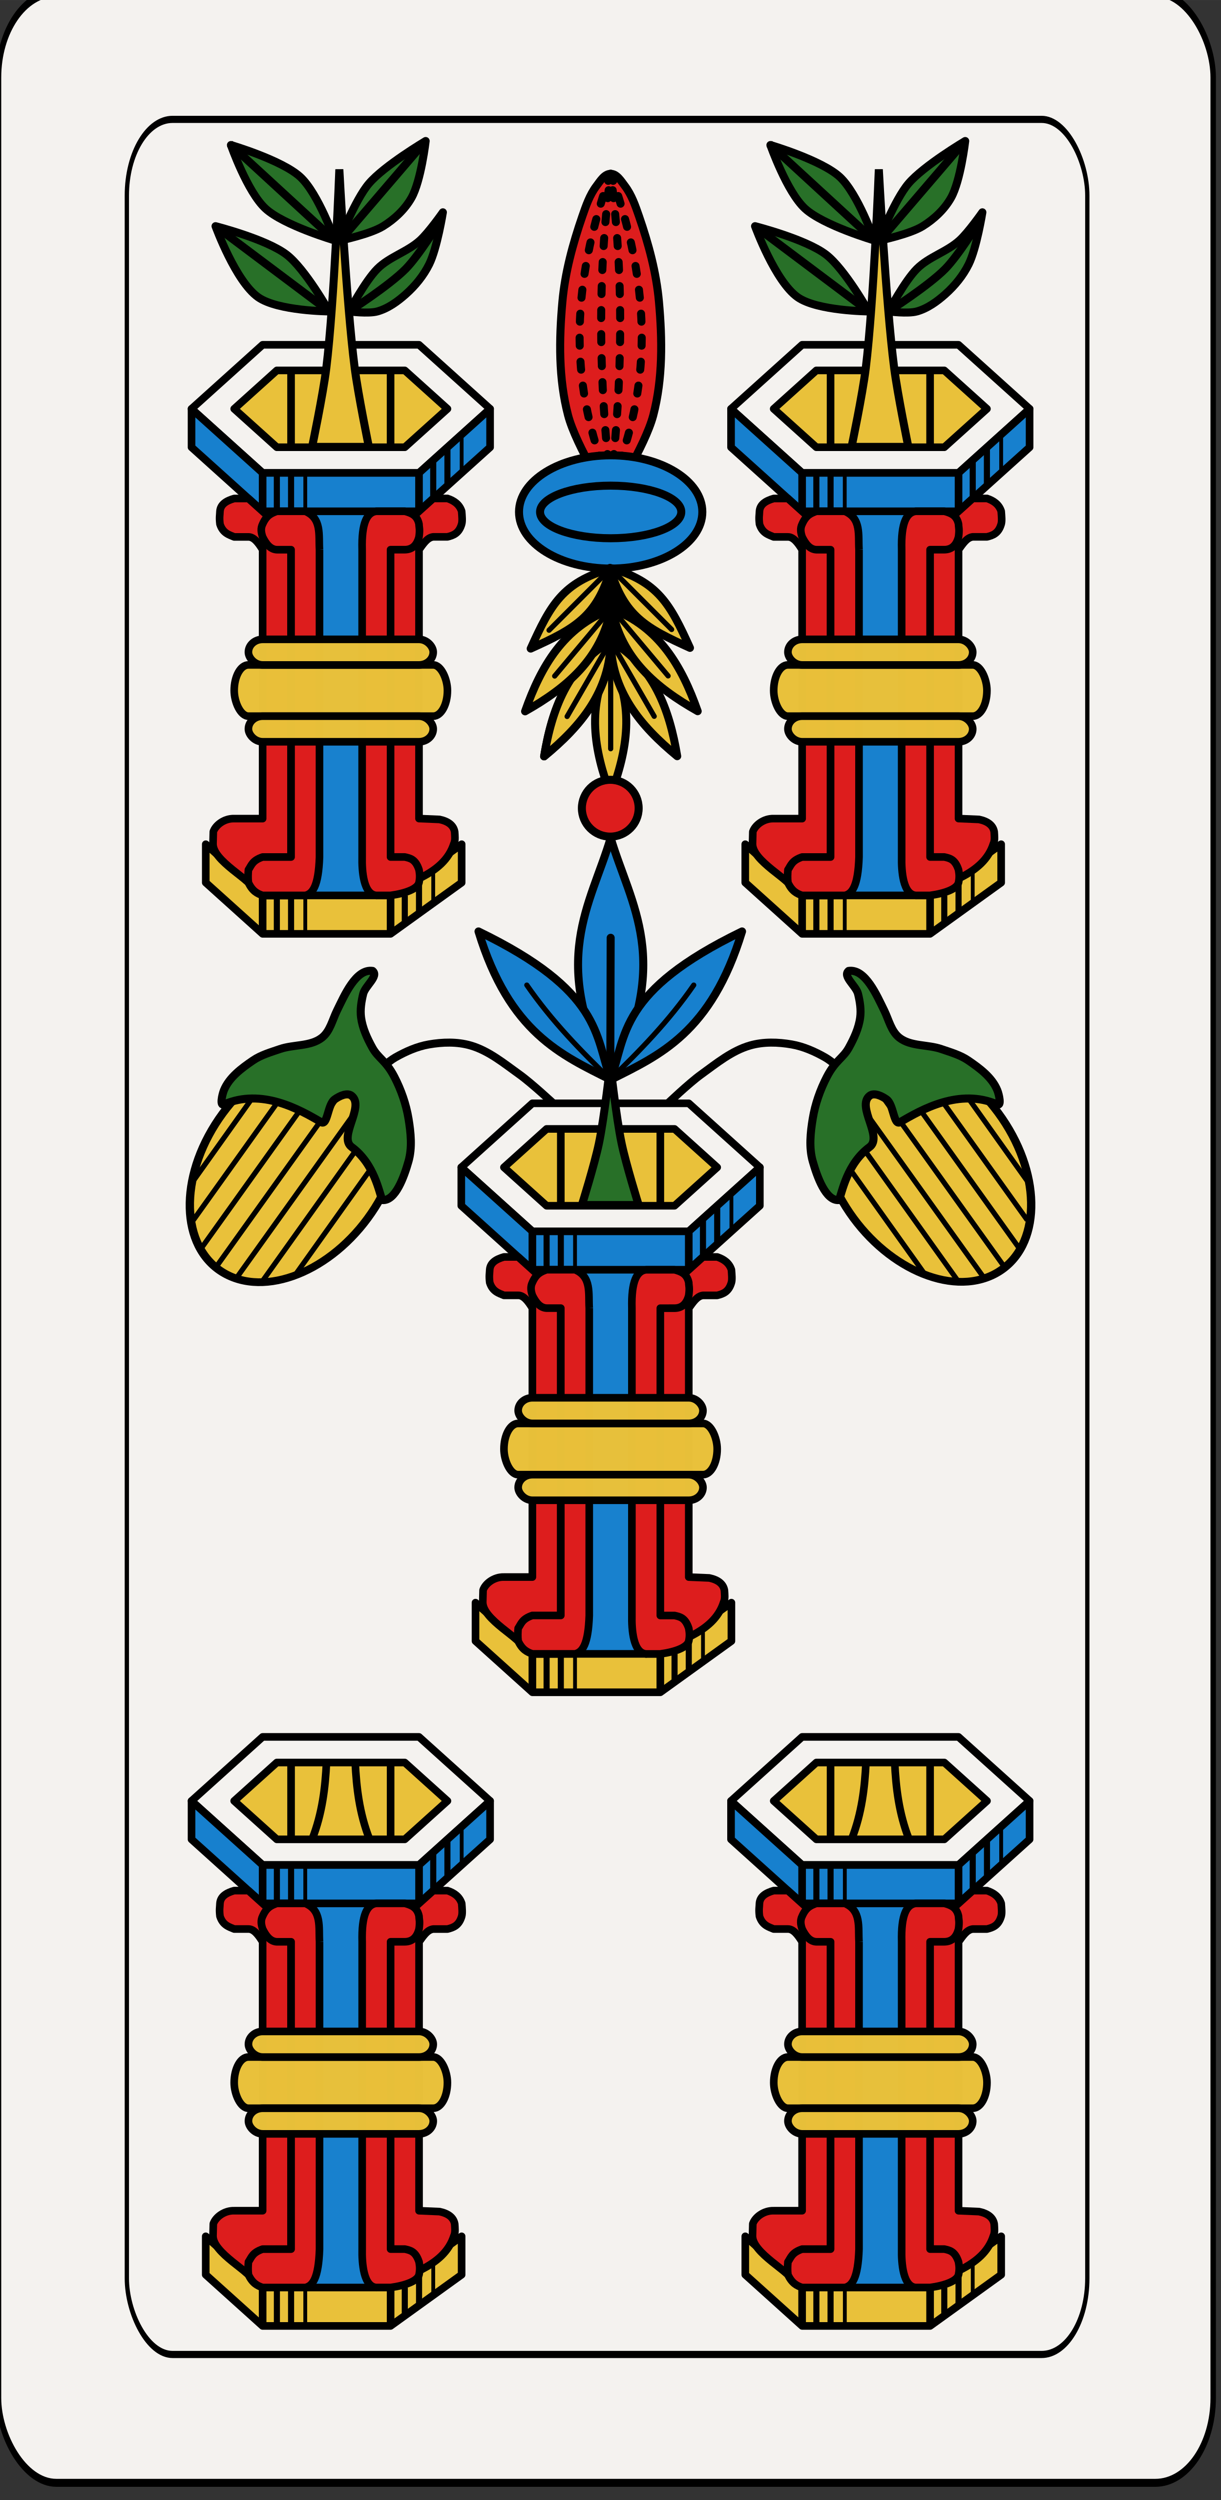 <?xml version="1.0" encoding="UTF-8" standalone="no"?>
<svg
   width="43mm"
   height="87.998mm"
   enable-background="new"
   version="1.1"
   viewBox="0 0 152.363 311.802"
   id="svg20076"
   sodipodi:docname="Mazzo.svg"
   inkscape:version="1.2.1 (9c6d41e410, 2022-07-14)"
   xmlns:inkscape="http://www.inkscape.org/namespaces/inkscape"
   xmlns:sodipodi="http://sodipodi.sourceforge.net/DTD/sodipodi-0.dtd"
   xmlns="http://www.w3.org/2000/svg"
   xmlns:svg="http://www.w3.org/2000/svg"
   xmlns:rdf="http://www.w3.org/1999/02/22-rdf-syntax-ns#"
   xmlns:cc="http://creativecommons.org/ns#"
   xmlns:dc="http://purl.org/dc/elements/1.1/">
  <rect x="0" y="0" width="152.363" height="311.802" fill="#333333" stroke="none"/>
  <sodipodi:namedview
     id="namedview20078"
     pagecolor="#ffffff"
     bordercolor="#000000"
     borderopacity="0.25"
     inkscape:showpageshadow="2"
     inkscape:pageopacity="0.0"
     inkscape:pagecheckerboard="0"
     inkscape:deskcolor="#d1d1d1"
     inkscape:document-units="mm"
     showgrid="false"
     inkscape:zoom="2.8284271"
     inkscape:cx="196.57568"
     inkscape:cy="470.75634"
     inkscape:window-width="2560"
     inkscape:window-height="1409"
     inkscape:window-x="0"
     inkscape:window-y="31"
     inkscape:window-maximized="1"
     inkscape:current-layer="svg20076" />
  <title
     id="title2">Bresciane</title>
  <defs
     id="defs191" />
  <g
     transform="translate(-641.328,-1474.044)"
     id="g11240"
     style="display:inline">
    <g
       transform="matrix(0.97,0,0,0.996,-324.59,-273.46)"
       fill="#f4f2ef"
       id="g10762">
      <g
         transform="matrix(0.7,0,0,1,298.31,-0.792)"
         fill="#f4f2ef"
         id="g10760">
        <rect
           x="996.13"
           y="1754.4"
           width="223.23"
           height="311.81"
           rx="10.63"
           ry="10.63"
           fill="#f4f2ef"
           stroke="#000000"
           stroke-width="0.997"
           id="rect10758" />
      </g>
    </g>
    <g
       transform="matrix(0.767,0,0,0.894,-106.47,-78.795)"
       fill="none"
       id="g10768">
      <g
         transform="matrix(0.7,0,0,1,298.31,-0.792)"
         fill="none"
         id="g10766">
        <rect
           x="996.13"
           y="1754.4"
           width="223.23"
           height="311.81"
           rx="10.63"
           ry="10.63"
           fill="none"
           stroke="#000000"
           stroke-width="0.997"
           id="rect10764" />
      </g>
    </g>
    <g
       transform="translate(641.35,733.47)"
       id="g11238">
      <g
         transform="translate(4.901,13.76)"
         id="g11224">
        <g
           transform="translate(-0.011,0.011)"
           id="g11222">
          <g
             transform="translate(-646.24,305.16)"
             enable-background="new"
             id="g10898">
            <rect
               x="677.65"
               y="657.43"
               width="10.644"
               height="51.103"
               rx="1.774"
               ry="6.388"
               fill="#1780ce"
               opacity="0.99"
               id="rect10770" />
            <path
               d="m 665.23,646.25 8.87,7.985 h 19.514 l 8.87,-7.985 -8.87,-7.985 h -19.514 l -8.87,7.985 8.87,7.985"
               fill="none"
               stroke="#000000"
               stroke-linejoin="round"
               stroke-width="0.949"
               id="path10772" />
            <path
               d="m 670.55,646.25 5.322,4.791 h 15.966 l 5.322,-4.791 -5.322,-4.791 h -15.966 l -5.322,4.791 5.322,4.791"
               fill="#e9c13a"
               fill-rule="evenodd"
               stroke="#000000"
               stroke-linejoin="round"
               stroke-width="0.949"
               id="path10774" />
            <path
               d="m 677.65,641.46 v 9.582"
               fill="none"
               stroke="#000000"
               stroke-width="0.949"
               id="path10776" />
            <path
               d="m 690.07,641.46 v 9.582"
               fill="none"
               stroke="#000000"
               stroke-width="0.949"
               id="path10778" />
            <path
               d="m 674.1,654.24 h 19.514 l 8.87,-7.985 v 4.791 l -8.87,7.985 H 674.1 l -8.87,-7.985 v -4.791 z"
               fill="#1780ce"
               fill-rule="evenodd"
               stroke="#000000"
               stroke-linejoin="round"
               stroke-width="0.949"
               id="path10780" />
            <path
               d="m 674.1,654.24 v 4.791"
               fill="none"
               stroke="#000000"
               stroke-width="0.949"
               id="path10782" />
            <path
               d="m 693.62,654.24 v 4.791"
               fill="none"
               stroke="#000000"
               stroke-width="0.949"
               id="path10784" />
            <path
               d="m 667,700.55 v 4.791 l 7.096,6.388 h 15.966 l 8.87,-6.388 V 700.55 l -8.87,6.388 h -15.966 L 667,700.55 v 4.791"
               fill="#e9c13a"
               fill-rule="evenodd"
               stroke="#000000"
               stroke-linejoin="round"
               stroke-width="0.949"
               id="path10786" />
            <path
               d="m 674.1,706.94 v 4.791"
               fill="none"
               stroke="#000000"
               stroke-width="0.95px"
               id="path10788" />
            <path
               d="m 690.07,706.94 v 4.791"
               fill="none"
               stroke="#000000"
               stroke-width="0.95px"
               id="path10790" />
            <path
               d="m 693.62,692.57 v 4.791 l 2.554,0.108 c 1.098,0.228 1.756,0.739 1.894,1.543 0.026,0.474 0.107,1.055 -0.09,1.462 -1.242,4.022 -6.362,5.085 -9.68,6.469 v -43.118 l 7.096,-6.388 h 1.774 c 0.837,0.28 1.496,0.743 1.774,1.597 0.046,0.595 0.108,1.211 0,1.597 -0.338,1.172 -1.044,1.415 -1.774,1.597 h -1.774 c -0.756,0.087 -1.248,0.887 -1.774,1.597 v 28.745"
               fill="#dd1d1d"
               fill-rule="evenodd"
               stroke="#000000"
               stroke-linejoin="round"
               stroke-width="0.949"
               id="path10792" />
            <path
               d="m 674.1,690.97 v 6.388 h -3.548 c -1.261,-0.036 -2.335,0.827 -2.605,1.629 l -0.039,1.511 c 0,2.129 4.415,4.313 6.192,6.442 h 3.548 v -44.715 l -5.322,-4.791 h -1.774 c -0.966,0.28 -1.708,0.71 -1.774,1.597 -0.014,0.488 -0.103,0.74 0,1.597 0.356,1.137 1.154,1.334 1.774,1.597 h 1.774 c 0.658,-0.01 1.228,0.697 1.774,1.597 v 27.148"
               fill="#dd1d1d"
               fill-rule="evenodd"
               stroke="#000000"
               stroke-linejoin="round"
               stroke-width="0.949"
               id="path10794" />
            <path
               d="m 681.2,663.82 c -0.116,-1.827 0.306,-3.916 -1.774,-4.791 h -3.548 c -0.71,0.262 -1.29,0.494 -1.774,1.597 -0.267,0.532 -0.182,1.065 0,1.597 0.41,0.839 0.942,1.561 1.774,1.597 h 1.774 v 38.327 h -3.548 c -1.284,0.428 -1.394,1.033 -1.774,1.597 -0.041,0.495 -0.07,1.001 0,1.597 0.492,1.066 1.124,1.383 1.774,1.597 h 5.322 c 0.914,-0.203 1.654,-1.157 1.774,-4.791 V 663.82"
               fill="#dd1d1d"
               fill-rule="evenodd"
               stroke="#000000"
               stroke-linejoin="round"
               stroke-width="0.949"
               id="path10796" />
            <path
               d="m 690.07,698.95 v 3.194 h 1.774 c 0.662,0.152 1.332,0.257 1.774,1.597 0.068,0.441 0.151,0.86 0,1.597 -0.187,0.785 -1.676,1.339 -3.548,1.597 h -1.774 c -1.605,-0.096 -1.815,-3.02 -1.774,-4.791 v -38.327 c -0.09,-3.382 0.622,-4.661 1.774,-4.791 h 3.548 c 0.787,0.215 1.542,0.482 1.774,1.597 0.01,0.498 0.132,0.588 0,1.597 -0.261,1.028 -0.834,1.587 -1.774,1.597 H 690.07 v 35.133"
               fill="#dd1d1d"
               fill-rule="evenodd"
               stroke="#000000"
               stroke-linejoin="round"
               stroke-width="0.949"
               id="path10798" />
            <rect
               x="670.55"
               y="678.19"
               width="26.61"
               height="6.388"
               rx="1.774"
               ry="6.388"
               fill="#e9c13a"
               opacity="0.99"
               stroke="#000000"
               stroke-width="0.949"
               id="rect10800" />
            <rect
               x="672.33"
               y="675"
               width="23.062"
               height="3.194"
               rx="1.774"
               ry="3.194"
               fill="#e9c13a"
               opacity="0.99"
               stroke="#000000"
               stroke-width="0.949"
               id="rect10802" />
            <rect
               x="672.33"
               y="684.58"
               width="23.062"
               height="3.194"
               rx="1.774"
               ry="3.194"
               fill="#e9c13a"
               opacity="0.99"
               stroke="#000000"
               stroke-width="0.949"
               id="rect10804" />
            <path
               d="m 675.88,706.94 v 4.791"
               fill="none"
               stroke="#000000"
               stroke-linejoin="round"
               stroke-width="0.76"
               id="path10806" />
            <path
               d="m 677.65,706.94 v 4.791"
               fill="none"
               stroke="#000000"
               stroke-linejoin="round"
               stroke-width="0.76"
               id="path10808" />
            <path
               d="m 691.84,710.13 v -3.194"
               fill="none"
               stroke="#000000"
               stroke-linejoin="round"
               stroke-width="0.76"
               id="path10810" />
            <path
               d="m 693.62,709.17 v -3.833"
               fill="none"
               stroke="#000000"
               stroke-width="0.76"
               id="path10812" />
            <path
               d="m 695.39,707.9 v -4.152"
               fill="none"
               stroke="#000000"
               stroke-linejoin="round"
               stroke-width="0.475"
               id="path10814" />
            <path
               d="m 679.42,711.73 v -4.791"
               fill="none"
               stroke="#000000"
               stroke-width="0.475"
               id="path10816" />
            <path
               d="m 675.88,654.24 v 4.791"
               fill="none"
               stroke="#000000"
               stroke-linejoin="round"
               stroke-width="0.76"
               id="path10818" />
            <path
               d="m 677.65,654.24 v 4.791"
               fill="none"
               stroke="#000000"
               stroke-linejoin="round"
               stroke-width="0.76"
               id="path10820" />
            <path
               d="m 679.42,654.24 v 4.791"
               fill="none"
               stroke="#000000"
               stroke-linejoin="round"
               stroke-width="0.475"
               id="path10822" />
            <path
               d="m 695.39,652.64 v 4.791"
               fill="none"
               stroke="#000000"
               stroke-width="0.76"
               id="path10824" />
            <path
               d="m 697.16,651.05 v 4.791"
               fill="none"
               stroke="#000000"
               stroke-width="0.76"
               id="path10826" />
            <path
               d="m 698.94,649.45 v 4.791"
               fill="none"
               stroke="#000000"
               stroke-width="0.475"
               id="path10828" />
            <path
               d="m 682.07,641.4 c -0.15,3.194 -0.526,6.388 -1.774,9.582"
               fill="none"
               stroke="#000000"
               stroke-width="0.95px"
               id="path10830" />
            <path
               d="m 685.65,641.4 c 0.15,3.194 0.526,6.388 1.774,9.582"
               fill="none"
               stroke="#000000"
               stroke-width="0.95px"
               id="path10832" />
            <rect
               x="744.97"
               y="657.43"
               width="10.644"
               height="51.103"
               rx="1.774"
               ry="6.388"
               fill="#1780ce"
               opacity="0.99"
               id="rect10834" />
            <path
               d="m 732.55,646.25 8.87,7.985 h 19.514 l 8.87,-7.985 -8.87,-7.985 h -19.514 l -8.87,7.985 8.87,7.985"
               fill="none"
               stroke="#000000"
               stroke-linejoin="round"
               stroke-width="0.949"
               id="path10836" />
            <path
               d="m 737.88,646.25 5.322,4.791 h 15.966 l 5.322,-4.791 -5.322,-4.791 h -15.966 l -5.322,4.791 5.322,4.791"
               fill="#e9c13a"
               fill-rule="evenodd"
               stroke="#000000"
               stroke-linejoin="round"
               stroke-width="0.949"
               id="path10838" />
            <path
               d="m 744.97,641.46 v 9.582"
               fill="none"
               stroke="#000000"
               stroke-width="0.949"
               id="path10840" />
            <path
               d="m 757.39,641.46 v 9.582"
               fill="none"
               stroke="#000000"
               stroke-width="0.949"
               id="path10842" />
            <path
               d="m 741.42,654.24 h 19.514 l 8.87,-7.985 v 4.791 l -8.87,7.985 H 741.42 l -8.87,-7.985 v -4.791 z"
               fill="#1780ce"
               fill-rule="evenodd"
               stroke="#000000"
               stroke-linejoin="round"
               stroke-width="0.949"
               id="path10844" />
            <path
               d="m 741.42,654.24 v 4.791"
               fill="none"
               stroke="#000000"
               stroke-width="0.949"
               id="path10846" />
            <path
               d="m 760.94,654.24 v 4.791"
               fill="none"
               stroke="#000000"
               stroke-width="0.949"
               id="path10848" />
            <path
               d="m 734.33,700.55 v 4.791 l 7.096,6.388 h 15.966 l 8.87,-6.388 V 700.55 l -8.87,6.388 h -15.966 L 734.33,700.55 v 4.791"
               fill="#e9c13a"
               fill-rule="evenodd"
               stroke="#000000"
               stroke-linejoin="round"
               stroke-width="0.949"
               id="path10850" />
            <path
               d="m 741.42,706.94 v 4.791"
               fill="none"
               stroke="#000000"
               stroke-width="0.95px"
               id="path10852" />
            <path
               d="m 757.39,706.94 v 4.791"
               fill="none"
               stroke="#000000"
               stroke-width="0.95px"
               id="path10854" />
            <path
               d="m 760.94,692.57 v 4.791 l 2.554,0.108 c 1.098,0.228 1.756,0.739 1.894,1.543 0.026,0.474 0.107,1.055 -0.09,1.462 -1.242,4.022 -6.362,5.085 -9.68,6.469 v -43.118 l 7.096,-6.388 h 1.774 c 0.837,0.28 1.496,0.743 1.774,1.597 0.046,0.595 0.108,1.211 0,1.597 -0.338,1.172 -1.044,1.415 -1.774,1.597 h -1.774 c -0.756,0.087 -1.248,0.887 -1.774,1.597 v 28.745"
               fill="#dd1d1d"
               fill-rule="evenodd"
               stroke="#000000"
               stroke-linejoin="round"
               stroke-width="0.949"
               id="path10856" />
            <path
               d="m 741.42,690.97 v 6.388 h -3.548 c -1.261,-0.036 -2.335,0.827 -2.605,1.629 l -0.039,1.511 c 0,2.129 4.415,4.313 6.192,6.442 h 3.548 v -44.715 l -5.322,-4.791 h -1.774 c -0.966,0.28 -1.708,0.71 -1.774,1.597 -0.014,0.488 -0.103,0.74 0,1.597 0.356,1.137 1.154,1.334 1.774,1.597 h 1.774 c 0.658,-0.01 1.228,0.697 1.774,1.597 v 27.148"
               fill="#dd1d1d"
               fill-rule="evenodd"
               stroke="#000000"
               stroke-linejoin="round"
               stroke-width="0.949"
               id="path10858" />
            <path
               d="m 748.52,663.82 c -0.116,-1.827 0.306,-3.916 -1.774,-4.791 h -3.548 c -0.71,0.262 -1.29,0.494 -1.774,1.597 -0.267,0.532 -0.182,1.065 0,1.597 0.41,0.839 0.942,1.561 1.774,1.597 h 1.774 v 38.327 h -3.548 c -1.284,0.428 -1.394,1.033 -1.774,1.597 -0.041,0.495 -0.07,1.001 0,1.597 0.492,1.066 1.124,1.383 1.774,1.597 h 5.322 c 0.914,-0.203 1.654,-1.157 1.774,-4.791 V 663.82"
               fill="#dd1d1d"
               fill-rule="evenodd"
               stroke="#000000"
               stroke-linejoin="round"
               stroke-width="0.949"
               id="path10860" />
            <path
               d="m 757.39,698.95 v 3.194 h 1.774 c 0.662,0.152 1.332,0.257 1.774,1.597 0.068,0.441 0.151,0.86 0,1.597 -0.187,0.785 -1.676,1.339 -3.548,1.597 h -1.774 c -1.605,-0.096 -1.815,-3.02 -1.774,-4.791 v -38.327 c -0.09,-3.382 0.622,-4.661 1.774,-4.791 h 3.548 c 0.787,0.215 1.542,0.482 1.774,1.597 0.01,0.498 0.132,0.588 0,1.597 -0.261,1.028 -0.834,1.587 -1.774,1.597 H 757.39 v 35.133"
               fill="#dd1d1d"
               fill-rule="evenodd"
               stroke="#000000"
               stroke-linejoin="round"
               stroke-width="0.949"
               id="path10862" />
            <rect
               x="737.88"
               y="678.19"
               width="26.61"
               height="6.388"
               rx="1.774"
               ry="6.388"
               fill="#e9c13a"
               opacity="0.99"
               stroke="#000000"
               stroke-width="0.949"
               id="rect10864" />
            <rect
               x="739.65"
               y="675"
               width="23.062"
               height="3.194"
               rx="1.774"
               ry="3.194"
               fill="#e9c13a"
               opacity="0.99"
               stroke="#000000"
               stroke-width="0.949"
               id="rect10866" />
            <rect
               x="739.65"
               y="684.58"
               width="23.062"
               height="3.194"
               rx="1.774"
               ry="3.194"
               fill="#e9c13a"
               opacity="0.99"
               stroke="#000000"
               stroke-width="0.949"
               id="rect10868" />
            <path
               d="m 743.2,706.94 v 4.791"
               fill="none"
               stroke="#000000"
               stroke-linejoin="round"
               stroke-width="0.76"
               id="path10870" />
            <path
               d="m 744.97,706.94 v 4.791"
               fill="none"
               stroke="#000000"
               stroke-linejoin="round"
               stroke-width="0.76"
               id="path10872" />
            <path
               d="m 759.16,710.13 v -3.194"
               fill="none"
               stroke="#000000"
               stroke-linejoin="round"
               stroke-width="0.76"
               id="path10874" />
            <path
               d="m 760.94,709.17 v -3.833"
               fill="none"
               stroke="#000000"
               stroke-width="0.76"
               id="path10876" />
            <path
               d="m 762.71,707.9 v -4.152"
               fill="none"
               stroke="#000000"
               stroke-linejoin="round"
               stroke-width="0.475"
               id="path10878" />
            <path
               d="m 746.75,711.73 v -4.791"
               fill="none"
               stroke="#000000"
               stroke-width="0.475"
               id="path10880" />
            <path
               d="m 743.2,654.24 v 4.791"
               fill="none"
               stroke="#000000"
               stroke-linejoin="round"
               stroke-width="0.76"
               id="path10882" />
            <path
               d="m 744.97,654.24 v 4.791"
               fill="none"
               stroke="#000000"
               stroke-linejoin="round"
               stroke-width="0.76"
               id="path10884" />
            <path
               d="m 746.75,654.24 v 4.791"
               fill="none"
               stroke="#000000"
               stroke-linejoin="round"
               stroke-width="0.475"
               id="path10886" />
            <path
               d="m 762.71,652.64 v 4.791"
               fill="none"
               stroke="#000000"
               stroke-width="0.76"
               id="path10888" />
            <path
               d="m 764.49,651.05 v 4.791"
               fill="none"
               stroke="#000000"
               stroke-width="0.76"
               id="path10890" />
            <path
               d="m 766.26,649.45 v 4.791"
               fill="none"
               stroke="#000000"
               stroke-width="0.475"
               id="path10892" />
            <path
               d="m 749.39,641.4 c -0.15,3.194 -0.526,6.388 -1.774,9.582"
               fill="none"
               stroke="#000000"
               stroke-width="0.95px"
               id="path10894" />
            <path
               d="m 752.97,641.4 c 0.15,3.194 0.526,6.388 1.774,9.582"
               fill="none"
               stroke="#000000"
               stroke-width="0.95px"
               id="path10896" />
          </g>
          <rect
             x="65.069"
             y="883.57"
             width="10.644"
             height="51.103"
             rx="1.774"
             ry="6.388"
             enable-background="new"
             fill="#1780ce"
             opacity="0.99"
             id="rect10900" />
          <path
             d="m 52.651,872.39 8.87,7.985 h 19.514 l 8.87,-7.985 -8.87,-7.985 h -19.514 l -8.87,7.985 8.87,7.985"
             enable-background="new"
             fill="none"
             stroke="#000000"
             stroke-linejoin="round"
             stroke-width="0.949"
             id="path10902" />
          <path
             d="m 57.973,872.39 5.322,4.791 h 15.966 l 5.322,-4.791 -5.322,-4.791 h -15.966 l -5.322,4.791 5.322,4.791"
             enable-background="new"
             fill="#e9c13a"
             fill-rule="evenodd"
             stroke="#000000"
             stroke-linejoin="round"
             stroke-width="0.949"
             id="path10904" />
          <path
             d="m 65.069,867.6 v 9.582"
             enable-background="new"
             fill="none"
             stroke="#000000"
             stroke-width="0.949"
             id="path10906" />
          <path
             d="m 77.487,867.6 v 9.582"
             enable-background="new"
             fill="none"
             stroke="#000000"
             stroke-width="0.949"
             id="path10908" />
          <path
             d="m 61.521,880.37 h 19.514 l 8.87,-7.985 v 4.791 l -8.87,7.985 H 61.521 l -8.87,-7.985 v -4.791 z"
             enable-background="new"
             fill="#1780ce"
             fill-rule="evenodd"
             stroke="#000000"
             stroke-linejoin="round"
             stroke-width="0.949"
             id="path10910" />
          <path
             d="m 61.521,880.37 v 4.791"
             enable-background="new"
             fill="none"
             stroke="#000000"
             stroke-width="0.949"
             id="path10912" />
          <path
             d="m 81.036,880.37 v 4.791"
             enable-background="new"
             fill="none"
             stroke="#000000"
             stroke-width="0.949"
             id="path10914" />
          <path
             d="m 54.425,926.68 v 4.791 l 7.096,6.388 h 15.966 l 8.87,-6.388 V 926.68 l -8.87,6.388 H 61.521 L 54.425,926.68 v 4.791"
             enable-background="new"
             fill="#e9c13a"
             fill-rule="evenodd"
             stroke="#000000"
             stroke-linejoin="round"
             stroke-width="0.949"
             id="path10916" />
          <path
             d="m 61.521,933.07 v 4.791"
             enable-background="new"
             fill="none"
             stroke="#000000"
             stroke-width="0.95px"
             id="path10918" />
          <path
             d="m 77.487,933.07 v 4.791"
             enable-background="new"
             fill="none"
             stroke="#000000"
             stroke-width="0.95px"
             id="path10920" />
          <path
             d="m 81.036,918.7 v 4.791 l 2.554,0.108 c 1.098,0.228 1.756,0.739 1.894,1.543 0.026,0.474 0.107,1.055 -0.09,1.462 -1.242,4.022 -6.362,5.085 -9.68,6.469 v -43.118 l 7.096,-6.388 h 1.774 c 0.837,0.28 1.496,0.743 1.774,1.597 0.046,0.595 0.108,1.211 0,1.597 -0.338,1.172 -1.044,1.415 -1.774,1.597 H 82.81 c -0.756,0.087 -1.248,0.887 -1.774,1.597 v 28.745"
             enable-background="new"
             fill="#dd1d1d"
             fill-rule="evenodd"
             stroke="#000000"
             stroke-linejoin="round"
             stroke-width="0.949"
             id="path10922" />
          <path
             d="m 61.521,917.1 v 6.388 h -3.548 c -1.261,-0.036 -2.335,0.827 -2.605,1.629 l -0.039,1.511 c 0,2.129 4.415,4.313 6.192,6.442 h 3.548 v -44.715 l -5.322,-4.791 h -1.774 c -0.966,0.28 -1.708,0.71 -1.774,1.597 -0.014,0.488 -0.103,0.74 0,1.597 0.356,1.137 1.154,1.334 1.774,1.597 h 1.774 c 0.658,-0.01 1.228,0.697 1.774,1.597 v 27.148"
             enable-background="new"
             fill="#dd1d1d"
             fill-rule="evenodd"
             stroke="#000000"
             stroke-linejoin="round"
             stroke-width="0.949"
             id="path10924" />
          <path
             d="m 68.617,889.95 c -0.116,-1.827 0.306,-3.916 -1.774,-4.791 h -3.548 c -0.71,0.262 -1.29,0.494 -1.774,1.597 -0.267,0.532 -0.182,1.065 0,1.597 0.41,0.839 0.942,1.561 1.774,1.597 h 1.774 v 38.327 h -3.548 c -1.284,0.428 -1.394,1.033 -1.774,1.597 -0.041,0.495 -0.07,1.001 0,1.597 0.492,1.066 1.124,1.383 1.774,1.597 h 5.322 c 0.914,-0.203 1.654,-1.157 1.774,-4.791 V 889.95"
             enable-background="new"
             fill="#dd1d1d"
             fill-rule="evenodd"
             stroke="#000000"
             stroke-linejoin="round"
             stroke-width="0.949"
             id="path10926" />
          <path
             d="m 77.487,925.09 v 3.194 h 1.774 c 0.662,0.152 1.332,0.257 1.774,1.597 0.068,0.441 0.151,0.86 0,1.597 -0.187,0.785 -1.676,1.339 -3.548,1.597 h -1.774 c -1.605,-0.096 -1.815,-3.02 -1.774,-4.791 v -38.327 c -0.09,-3.382 0.622,-4.661 1.774,-4.791 h 3.548 c 0.787,0.215 1.542,0.482 1.774,1.597 0.01,0.498 0.132,0.588 0,1.597 -0.261,1.028 -0.834,1.587 -1.774,1.597 H 77.487 v 35.133"
             enable-background="new"
             fill="#dd1d1d"
             fill-rule="evenodd"
             stroke="#000000"
             stroke-linejoin="round"
             stroke-width="0.949"
             id="path10928" />
          <rect
             x="57.973"
             y="904.33"
             width="26.61"
             height="6.388"
             rx="1.774"
             ry="6.388"
             enable-background="new"
             fill="#e9c13a"
             opacity="0.99"
             stroke="#000000"
             stroke-width="0.949"
             id="rect10930" />
          <rect
             x="59.747"
             y="901.13"
             width="23.062"
             height="3.194"
             rx="1.774"
             ry="3.194"
             enable-background="new"
             fill="#e9c13a"
             opacity="0.99"
             stroke="#000000"
             stroke-width="0.949"
             id="rect10932" />
          <rect
             x="59.747"
             y="910.72"
             width="23.062"
             height="3.194"
             rx="1.774"
             ry="3.194"
             enable-background="new"
             fill="#e9c13a"
             opacity="0.99"
             stroke="#000000"
             stroke-width="0.949"
             id="rect10934" />
          <path
             d="m 63.295,933.07 v 4.791"
             enable-background="new"
             fill="none"
             stroke="#000000"
             stroke-linejoin="round"
             stroke-width="0.76"
             id="path10936" />
          <path
             d="m 65.069,933.07 v 4.791"
             enable-background="new"
             fill="none"
             stroke="#000000"
             stroke-linejoin="round"
             stroke-width="0.76"
             id="path10938" />
          <path
             d="m 79.262,936.27 v -3.194"
             enable-background="new"
             fill="none"
             stroke="#000000"
             stroke-linejoin="round"
             stroke-width="0.76"
             id="path10940" />
          <path
             d="m 81.036,935.31 v -3.833"
             enable-background="new"
             fill="none"
             stroke="#000000"
             stroke-width="0.76"
             id="path10942" />
          <path
             d="m 82.81,934.03 v -4.152"
             enable-background="new"
             fill="none"
             stroke="#000000"
             stroke-linejoin="round"
             stroke-width="0.475"
             id="path10944" />
          <path
             d="m 66.843,937.86 v -4.791"
             enable-background="new"
             fill="none"
             stroke="#000000"
             stroke-width="0.475"
             id="path10946" />
          <path
             d="m 63.295,880.37 v 4.791"
             enable-background="new"
             fill="none"
             stroke="#000000"
             stroke-linejoin="round"
             stroke-width="0.76"
             id="path10948" />
          <path
             d="m 65.069,880.37 v 4.791"
             enable-background="new"
             fill="none"
             stroke="#000000"
             stroke-linejoin="round"
             stroke-width="0.76"
             id="path10950" />
          <path
             d="m 66.843,880.37 v 4.791"
             enable-background="new"
             fill="none"
             stroke="#000000"
             stroke-linejoin="round"
             stroke-width="0.475"
             id="path10952" />
          <path
             d="m 82.81,878.78 v 4.791"
             enable-background="new"
             fill="none"
             stroke="#000000"
             stroke-width="0.76"
             id="path10954" />
          <path
             d="m 84.584,877.18 v 4.791"
             enable-background="new"
             fill="none"
             stroke="#000000"
             stroke-width="0.76"
             id="path10956" />
          <path
             d="m 86.358,875.58 v 4.791"
             enable-background="new"
             fill="none"
             stroke="#000000"
             stroke-width="0.475"
             id="path10958" />
          <rect
             x="31.408"
             y="788.97"
             width="10.644"
             height="51.103"
             rx="1.774"
             ry="6.388"
             enable-background="new"
             fill="#1780ce"
             opacity="0.99"
             id="rect10960" />
          <path
             d="m 18.99,777.79 8.87,7.985 h 19.514 l 8.87,-7.985 -8.87,-7.985 h -19.514 l -8.87,7.985 8.87,7.985"
             enable-background="new"
             fill="none"
             stroke="#000000"
             stroke-linejoin="round"
             stroke-width="0.949"
             id="path10962" />
          <path
             d="m 24.312,777.79 5.322,4.791 h 15.966 l 5.322,-4.791 -5.322,-4.791 h -15.966 l -5.322,4.791 5.322,4.791"
             enable-background="new"
             fill="#e9c13a"
             fill-rule="evenodd"
             stroke="#000000"
             stroke-linejoin="round"
             stroke-width="0.949"
             id="path10964" />
          <path
             d="m 31.408,773 v 9.582"
             enable-background="new"
             fill="none"
             stroke="#000000"
             stroke-width="0.949"
             id="path10966" />
          <path
             d="m 43.826,773 v 9.582"
             enable-background="new"
             fill="none"
             stroke="#000000"
             stroke-width="0.949"
             id="path10968" />
          <path
             d="m 27.86,785.78 h 19.514 l 8.87,-7.985 v 4.791 l -8.87,7.985 H 27.86 l -8.87,-7.985 v -4.791 z"
             enable-background="new"
             fill="#1780ce"
             fill-rule="evenodd"
             stroke="#000000"
             stroke-linejoin="round"
             stroke-width="0.949"
             id="path10970" />
          <path
             d="m 27.86,785.78 v 4.791"
             enable-background="new"
             fill="none"
             stroke="#000000"
             stroke-width="0.949"
             id="path10972" />
          <path
             d="m 47.374,785.78 v 4.791"
             enable-background="new"
             fill="none"
             stroke="#000000"
             stroke-width="0.949"
             id="path10974" />
          <path
             d="m 20.764,832.09 v 4.791 l 7.096,6.388 h 15.966 l 8.87,-6.388 V 832.09 l -8.87,6.388 H 27.86 L 20.764,832.09 v 4.791"
             enable-background="new"
             fill="#e9c13a"
             fill-rule="evenodd"
             stroke="#000000"
             stroke-linejoin="round"
             stroke-width="0.949"
             id="path10976" />
          <path
             d="m 27.86,838.48 v 4.791"
             enable-background="new"
             fill="none"
             stroke="#000000"
             stroke-width="0.95px"
             id="path10978" />
          <path
             d="m 43.826,838.48 v 4.791"
             enable-background="new"
             fill="none"
             stroke="#000000"
             stroke-width="0.95px"
             id="path10980" />
          <path
             d="m 47.374,824.1 v 4.791 l 2.554,0.108 c 1.098,0.228 1.756,0.739 1.894,1.543 0.026,0.474 0.107,1.055 -0.09,1.462 -1.242,4.022 -6.362,5.085 -9.68,6.469 v -43.118 l 7.096,-6.388 h 1.774 c 0.837,0.28 1.496,0.743 1.774,1.597 0.046,0.595 0.108,1.211 0,1.597 -0.338,1.172 -1.044,1.415 -1.774,1.597 h -1.774 c -0.756,0.087 -1.248,0.887 -1.774,1.597 v 28.745"
             enable-background="new"
             fill="#dd1d1d"
             fill-rule="evenodd"
             stroke="#000000"
             stroke-linejoin="round"
             stroke-width="0.949"
             id="path10982" />
          <path
             d="m 27.86,822.51 v 6.388 h -3.548 c -1.261,-0.036 -2.335,0.827 -2.605,1.629 l -0.039,1.511 c 0,2.129 4.415,4.313 6.192,6.442 h 3.548 v -44.715 l -5.322,-4.791 h -1.774 c -0.966,0.28 -1.708,0.71 -1.774,1.597 -0.014,0.488 -0.103,0.74 0,1.597 0.356,1.137 1.154,1.334 1.774,1.597 h 1.774 c 0.658,-0.01 1.228,0.697 1.774,1.597 v 27.148"
             enable-background="new"
             fill="#dd1d1d"
             fill-rule="evenodd"
             stroke="#000000"
             stroke-linejoin="round"
             stroke-width="0.949"
             id="path10984" />
          <path
             d="m 34.956,795.36 c -0.116,-1.827 0.306,-3.916 -1.774,-4.791 h -3.548 c -0.71,0.262 -1.29,0.494 -1.774,1.597 -0.267,0.532 -0.182,1.065 0,1.597 0.41,0.839 0.942,1.561 1.774,1.597 h 1.774 v 38.327 h -3.548 c -1.284,0.428 -1.394,1.033 -1.774,1.597 -0.041,0.495 -0.07,1.001 0,1.597 0.492,1.066 1.124,1.383 1.774,1.597 h 5.322 c 0.914,-0.203 1.654,-1.157 1.774,-4.791 V 795.36"
             enable-background="new"
             fill="#dd1d1d"
             fill-rule="evenodd"
             stroke="#000000"
             stroke-linejoin="round"
             stroke-width="0.949"
             id="path10986" />
          <path
             d="m 43.826,830.49 v 3.194 h 1.774 c 0.662,0.152 1.332,0.257 1.774,1.597 0.068,0.441 0.151,0.86 0,1.597 -0.187,0.785 -1.676,1.339 -3.548,1.597 h -1.774 c -1.605,-0.096 -1.815,-3.02 -1.774,-4.791 v -38.327 c -0.09,-3.382 0.622,-4.661 1.774,-4.791 h 3.548 c 0.787,0.215 1.542,0.482 1.774,1.597 0.01,0.498 0.132,0.588 0,1.597 -0.261,1.028 -0.834,1.587 -1.774,1.597 H 43.826 v 35.133"
             enable-background="new"
             fill="#dd1d1d"
             fill-rule="evenodd"
             stroke="#000000"
             stroke-linejoin="round"
             stroke-width="0.949"
             id="path10988" />
          <rect
             x="24.312"
             y="809.73"
             width="26.61"
             height="6.388"
             rx="1.774"
             ry="6.388"
             enable-background="new"
             fill="#e9c13a"
             opacity="0.99"
             stroke="#000000"
             stroke-width="0.949"
             id="rect10990" />
          <rect
             x="26.086"
             y="806.54"
             width="23.062"
             height="3.194"
             rx="1.774"
             ry="3.194"
             enable-background="new"
             fill="#e9c13a"
             opacity="0.99"
             stroke="#000000"
             stroke-width="0.949"
             id="rect10992" />
          <rect
             x="26.086"
             y="816.12"
             width="23.062"
             height="3.194"
             rx="1.774"
             ry="3.194"
             enable-background="new"
             fill="#e9c13a"
             opacity="0.99"
             stroke="#000000"
             stroke-width="0.949"
             id="rect10994" />
          <path
             d="m 29.634,838.48 v 4.791"
             enable-background="new"
             fill="none"
             stroke="#000000"
             stroke-linejoin="round"
             stroke-width="0.76"
             id="path10996" />
          <path
             d="m 31.408,838.48 v 4.791"
             enable-background="new"
             fill="none"
             stroke="#000000"
             stroke-linejoin="round"
             stroke-width="0.76"
             id="path10998" />
          <path
             d="m 45.6,841.67 v -3.194"
             enable-background="new"
             fill="none"
             stroke="#000000"
             stroke-linejoin="round"
             stroke-width="0.76"
             id="path11000" />
          <path
             d="m 47.374,840.71 v -3.833"
             enable-background="new"
             fill="none"
             stroke="#000000"
             stroke-width="0.76"
             id="path11002" />
          <path
             d="m 49.148,839.43 v -4.152"
             enable-background="new"
             fill="none"
             stroke="#000000"
             stroke-linejoin="round"
             stroke-width="0.475"
             id="path11004" />
          <path
             d="m 33.182,843.27 v -4.791"
             enable-background="new"
             fill="none"
             stroke="#000000"
             stroke-width="0.475"
             id="path11006" />
          <path
             d="m 29.634,785.78 v 4.791"
             enable-background="new"
             fill="none"
             stroke="#000000"
             stroke-linejoin="round"
             stroke-width="0.76"
             id="path11008" />
          <path
             d="m 31.408,785.78 v 4.791"
             enable-background="new"
             fill="none"
             stroke="#000000"
             stroke-linejoin="round"
             stroke-width="0.76"
             id="path11010" />
          <path
             d="m 33.182,785.78 v 4.791"
             enable-background="new"
             fill="none"
             stroke="#000000"
             stroke-linejoin="round"
             stroke-width="0.475"
             id="path11012" />
          <path
             d="m 49.148,784.18 v 4.791"
             enable-background="new"
             fill="none"
             stroke="#000000"
             stroke-width="0.76"
             id="path11014" />
          <path
             d="m 50.922,782.58 v 4.791"
             enable-background="new"
             fill="none"
             stroke="#000000"
             stroke-width="0.76"
             id="path11016" />
          <path
             d="m 52.696,780.99 v 4.791"
             enable-background="new"
             fill="none"
             stroke="#000000"
             stroke-width="0.475"
             id="path11018" />
          <rect
             x="98.731"
             y="788.97"
             width="10.644"
             height="51.103"
             rx="1.774"
             ry="6.388"
             enable-background="new"
             fill="#1780ce"
             opacity="0.99"
             id="rect11020" />
          <path
             d="m 86.312,777.79 8.87,7.985 h 19.514 l 8.87,-7.985 -8.87,-7.985 h -19.514 l -8.87,7.985 8.87,7.985"
             enable-background="new"
             fill="none"
             stroke="#000000"
             stroke-linejoin="round"
             stroke-width="0.949"
             id="path11022" />
          <path
             d="m 91.634,777.79 5.322,4.791 h 15.966 l 5.322,-4.791 -5.322,-4.791 h -15.966 l -5.322,4.791 5.322,4.791"
             enable-background="new"
             fill="#e9c13a"
             fill-rule="evenodd"
             stroke="#000000"
             stroke-linejoin="round"
             stroke-width="0.949"
             id="path11024" />
          <path
             d="m 98.731,773 v 9.582"
             enable-background="new"
             fill="none"
             stroke="#000000"
             stroke-width="0.949"
             id="path11026" />
          <path
             d="m 111.15,773 v 9.582"
             enable-background="new"
             fill="none"
             stroke="#000000"
             stroke-width="0.949"
             id="path11028" />
          <path
             d="m 95.182,785.78 h 19.514 l 8.87,-7.985 v 4.791 l -8.87,7.985 H 95.182 l -8.87,-7.985 v -4.791 z"
             enable-background="new"
             fill="#1780ce"
             fill-rule="evenodd"
             stroke="#000000"
             stroke-linejoin="round"
             stroke-width="0.949"
             id="path11030" />
          <path
             d="m 95.182,785.78 v 4.791"
             enable-background="new"
             fill="none"
             stroke="#000000"
             stroke-width="0.949"
             id="path11032" />
          <path
             d="m 114.7,785.78 v 4.791"
             enable-background="new"
             fill="none"
             stroke="#000000"
             stroke-width="0.949"
             id="path11034" />
          <path
             d="m 88.086,832.09 v 4.791 l 7.096,6.388 h 15.966 l 8.87,-6.388 V 832.09 l -8.87,6.388 H 95.182 L 88.086,832.09 v 4.791"
             enable-background="new"
             fill="#e9c13a"
             fill-rule="evenodd"
             stroke="#000000"
             stroke-linejoin="round"
             stroke-width="0.949"
             id="path11036" />
          <path
             d="m 95.182,838.48 v 4.791"
             enable-background="new"
             fill="none"
             stroke="#000000"
             stroke-width="0.95px"
             id="path11038" />
          <path
             d="m 111.15,838.48 v 4.791"
             enable-background="new"
             fill="none"
             stroke="#000000"
             stroke-width="0.95px"
             id="path11040" />
          <path
             d="m 114.7,824.1 v 4.791 l 2.554,0.108 c 1.098,0.228 1.756,0.739 1.894,1.543 0.026,0.474 0.107,1.055 -0.09,1.462 -1.242,4.022 -6.362,5.085 -9.68,6.469 v -43.118 l 7.096,-6.388 h 1.774 c 0.837,0.28 1.496,0.743 1.774,1.597 0.046,0.595 0.108,1.211 0,1.597 -0.338,1.172 -1.044,1.415 -1.774,1.597 h -1.774 c -0.756,0.087 -1.248,0.887 -1.774,1.597 v 28.745"
             enable-background="new"
             fill="#dd1d1d"
             fill-rule="evenodd"
             stroke="#000000"
             stroke-linejoin="round"
             stroke-width="0.949"
             id="path11042" />
          <path
             d="m 95.182,822.51 v 6.388 h -3.548 c -1.261,-0.036 -2.335,0.827 -2.605,1.629 l -0.039,1.511 c 0,2.129 4.415,4.313 6.192,6.442 H 98.73 v -44.715 l -5.322,-4.791 h -1.774 c -0.966,0.28 -1.708,0.71 -1.774,1.597 -0.014,0.488 -0.103,0.74 0,1.597 0.356,1.137 1.154,1.334 1.774,1.597 h 1.774 c 0.658,-0.01 1.228,0.697 1.774,1.597 v 27.148"
             enable-background="new"
             fill="#dd1d1d"
             fill-rule="evenodd"
             stroke="#000000"
             stroke-linejoin="round"
             stroke-width="0.949"
             id="path11044" />
          <path
             d="m 102.28,795.36 c -0.116,-1.827 0.306,-3.916 -1.774,-4.791 h -3.548 c -0.71,0.262 -1.29,0.494 -1.774,1.597 -0.267,0.532 -0.182,1.065 0,1.597 0.41,0.839 0.942,1.561 1.774,1.597 h 1.774 v 38.327 h -3.548 c -1.284,0.428 -1.394,1.033 -1.774,1.597 -0.041,0.495 -0.07,1.001 0,1.597 0.492,1.066 1.124,1.383 1.774,1.597 h 5.322 c 0.914,-0.203 1.654,-1.157 1.774,-4.791 V 795.36"
             enable-background="new"
             fill="#dd1d1d"
             fill-rule="evenodd"
             stroke="#000000"
             stroke-linejoin="round"
             stroke-width="0.949"
             id="path11046" />
          <path
             d="m 111.15,830.49 v 3.194 h 1.774 c 0.662,0.152 1.332,0.257 1.774,1.597 0.068,0.441 0.151,0.86 0,1.597 -0.187,0.785 -1.676,1.339 -3.548,1.597 h -1.774 c -1.605,-0.096 -1.815,-3.02 -1.774,-4.791 v -38.327 c -0.09,-3.382 0.622,-4.661 1.774,-4.791 h 3.548 c 0.787,0.215 1.542,0.482 1.774,1.597 0.01,0.498 0.132,0.588 0,1.597 -0.261,1.028 -0.834,1.587 -1.774,1.597 H 111.15 v 35.133"
             enable-background="new"
             fill="#dd1d1d"
             fill-rule="evenodd"
             stroke="#000000"
             stroke-linejoin="round"
             stroke-width="0.949"
             id="path11048" />
          <rect
             x="91.634"
             y="809.73"
             width="26.61"
             height="6.388"
             rx="1.774"
             ry="6.388"
             enable-background="new"
             fill="#e9c13a"
             opacity="0.99"
             stroke="#000000"
             stroke-width="0.949"
             id="rect11050" />
          <rect
             x="93.409"
             y="806.54"
             width="23.062"
             height="3.194"
             rx="1.774"
             ry="3.194"
             enable-background="new"
             fill="#e9c13a"
             opacity="0.99"
             stroke="#000000"
             stroke-width="0.949"
             id="rect11052" />
          <rect
             x="93.409"
             y="816.12"
             width="23.062"
             height="3.194"
             rx="1.774"
             ry="3.194"
             enable-background="new"
             fill="#e9c13a"
             opacity="0.99"
             stroke="#000000"
             stroke-width="0.949"
             id="rect11054" />
          <path
             d="m 96.956,838.48 v 4.791"
             enable-background="new"
             fill="none"
             stroke="#000000"
             stroke-linejoin="round"
             stroke-width="0.76"
             id="path11056" />
          <path
             d="m 98.731,838.48 v 4.791"
             enable-background="new"
             fill="none"
             stroke="#000000"
             stroke-linejoin="round"
             stroke-width="0.76"
             id="path11058" />
          <path
             d="m 112.92,841.67 v -3.194"
             enable-background="new"
             fill="none"
             stroke="#000000"
             stroke-linejoin="round"
             stroke-width="0.76"
             id="path11060" />
          <path
             d="m 114.7,840.71 v -3.833"
             enable-background="new"
             fill="none"
             stroke="#000000"
             stroke-width="0.76"
             id="path11062" />
          <path
             d="m 116.47,839.43 v -4.152"
             enable-background="new"
             fill="none"
             stroke="#000000"
             stroke-linejoin="round"
             stroke-width="0.475"
             id="path11064" />
          <path
             d="m 100.5,843.27 v -4.791"
             enable-background="new"
             fill="none"
             stroke="#000000"
             stroke-width="0.475"
             id="path11066" />
          <path
             d="m 96.956,785.78 v 4.791"
             enable-background="new"
             fill="none"
             stroke="#000000"
             stroke-linejoin="round"
             stroke-width="0.76"
             id="path11068" />
          <path
             d="m 98.731,785.78 v 4.791"
             enable-background="new"
             fill="none"
             stroke="#000000"
             stroke-linejoin="round"
             stroke-width="0.76"
             id="path11070" />
          <path
             d="m 100.5,785.78 v 4.791"
             enable-background="new"
             fill="none"
             stroke="#000000"
             stroke-linejoin="round"
             stroke-width="0.475"
             id="path11072" />
          <path
             d="m 116.47,784.18 v 4.791"
             enable-background="new"
             fill="none"
             stroke="#000000"
             stroke-width="0.76"
             id="path11074" />
          <path
             d="m 118.24,782.58 v 4.791"
             enable-background="new"
             fill="none"
             stroke="#000000"
             stroke-width="0.76"
             id="path11076" />
          <path
             d="m 120.02,780.99 v 4.791"
             enable-background="new"
             fill="none"
             stroke="#000000"
             stroke-width="0.475"
             id="path11078" />
          <path
             d="m 101.35,782.54 c 0,0 1.367,-6.515 1.772,-9.815 1.009,-8.224 1.63,-24.803 1.63,-24.803 0,0 0.861,16.549 1.913,24.76 0.424,3.312 1.772,9.858 1.772,9.858 h -7.087"
             enable-background="new"
             fill="#e9c13a"
             fill-rule="evenodd"
             stroke="#000000"
             stroke-width="1px"
             id="path11080" />
          <path
             d="m 103.48,765.64 c 0,0 -2.971,-5.29 -5.315,-7.087 -2.524,-1.935 -8.858,-3.543 -8.858,-3.543 0,0 2.5,6.875 5.315,8.858 2.461,1.735 8.858,1.772 8.858,1.772"
             enable-background="new"
             fill="#287028"
             fill-rule="evenodd"
             stroke="#000000"
             stroke-linejoin="round"
             stroke-width="1px"
             id="path11082" />
          <path
             d="m 89.307,755.01 14.173,10.63"
             enable-background="new"
             fill="none"
             stroke="#000000"
             stroke-linejoin="round"
             stroke-width="1px"
             id="path11084" />
          <path
             d="m 104.19,756.79 c 0,0 -2.044,-5.843 -4.322,-7.934 -2.278,-2.091 -8.643,-3.967 -8.643,-3.967 0,0 2.044,5.843 4.322,7.934 2.278,2.091 8.643,3.967 8.643,3.967"
             enable-background="new"
             fill="#287028"
             fill-rule="evenodd"
             stroke="#000000"
             stroke-linejoin="round"
             stroke-width="1px"
             id="path11086" />
          <path
             d="m 91.077,744.74 13.111,12.048"
             enable-background="new"
             fill="none"
             stroke="#000000"
             stroke-width="1px"
             id="path11088" />
          <path
             d="m 104.76,756.79 c 0,0 1.963,-5.056 3.685,-7.087 1.91,-2.252 7.087,-5.315 7.087,-5.315 0,0 -0.572,4.968 -1.772,7.087 -0.823,1.454 -2.122,2.665 -3.543,3.543 -1.589,0.982 -5.315,1.772 -5.315,1.772"
             enable-background="new"
             fill="#287028"
             fill-rule="evenodd"
             stroke="#000000"
             stroke-linejoin="round"
             stroke-width="1px"
             id="path11090" />
          <path
             d="M 115.53,744.38 104.9,756.782"
             enable-background="new"
             fill="none"
             stroke="#000000"
             stroke-width="1px"
             id="path11092" />
          <path
             d="m 105.96,765.64 c 0,0 2.038,-3.809 3.543,-5.315 1.506,-1.506 3.739,-2.112 5.315,-3.543 1.115,-1.013 2.856,-3.502 2.856,-3.502 0,0 -0.715,4.481 -1.709,6.483 -0.702,1.414 -1.737,2.683 -2.918,3.731 -1.033,0.917 -2.213,1.775 -3.543,2.147 -1.138,0.318 -3.543,0 -3.543,0"
             enable-background="new"
             fill="#287028"
             fill-rule="evenodd"
             stroke="#000000"
             stroke-linejoin="round"
             stroke-width="1px"
             id="path11094" />
          <path
             d="m 105.96,765.64 c 0,0 5.017,-3.209 7.087,-5.315 1.671,-1.7 4.19,-5.796 4.19,-5.796"
             enable-background="new"
             fill="none"
             stroke="#000000"
             stroke-width="1px"
             id="path11096" />
          <path
             d="m 34.031,782.54 c 0,0 1.367,-6.515 1.772,-9.815 1.009,-8.224 1.63,-24.803 1.63,-24.803 0,0 0.861,16.549 1.913,24.76 0.424,3.312 1.772,9.858 1.772,9.858 h -7.087"
             enable-background="new"
             fill="#e9c13a"
             fill-rule="evenodd"
             stroke="#000000"
             stroke-width="1px"
             id="path11098" />
          <path
             d="m 36.157,765.64 c 0,0 -2.971,-5.29 -5.315,-7.087 -2.524,-1.935 -8.858,-3.543 -8.858,-3.543 0,0 2.5,6.875 5.315,8.858 2.461,1.735 8.858,1.772 8.858,1.772"
             enable-background="new"
             fill="#287028"
             fill-rule="evenodd"
             stroke="#000000"
             stroke-linejoin="round"
             stroke-width="1px"
             id="path11100" />
          <path
             d="m 21.984,755.01 14.173,10.63"
             enable-background="new"
             fill="none"
             stroke="#000000"
             stroke-linejoin="round"
             stroke-width="1px"
             id="path11102" />
          <path
             d="m 36.869,756.79 c 0,0 -2.044,-5.843 -4.322,-7.934 -2.278,-2.091 -8.643,-3.967 -8.643,-3.967 0,0 2.044,5.843 4.322,7.934 2.278,2.091 8.643,3.967 8.643,3.967"
             enable-background="new"
             fill="#287028"
             fill-rule="evenodd"
             stroke="#000000"
             stroke-linejoin="round"
             stroke-width="1px"
             id="path11104" />
          <path
             d="m 23.755,744.74 13.111,12.048"
             enable-background="new"
             fill="none"
             stroke="#000000"
             stroke-width="1px"
             id="path11106" />
          <path
             d="m 37.433,756.79 c 0,0 1.963,-5.056 3.685,-7.087 1.91,-2.252 7.087,-5.315 7.087,-5.315 0,0 -0.572,4.968 -1.772,7.087 -0.823,1.454 -2.122,2.665 -3.543,3.543 -1.589,0.982 -5.315,1.772 -5.315,1.772"
             enable-background="new"
             fill="#287028"
             fill-rule="evenodd"
             stroke="#000000"
             stroke-linejoin="round"
             stroke-width="1px"
             id="path11108" />
          <path
             d="m 48.204,744.38 -10.63,12.402"
             enable-background="new"
             fill="none"
             stroke="#000000"
             stroke-width="1px"
             id="path11110" />
          <path
             d="m 38.639,765.64 c 0,0 2.038,-3.809 3.543,-5.315 1.506,-1.506 3.739,-2.112 5.315,-3.543 1.115,-1.013 2.856,-3.502 2.856,-3.502 0,0 -0.715,4.481 -1.709,6.483 -0.702,1.414 -1.737,2.683 -2.918,3.731 -1.033,0.917 -2.213,1.775 -3.543,2.147 -1.138,0.318 -3.543,0 -3.543,0"
             enable-background="new"
             fill="#287028"
             fill-rule="evenodd"
             stroke="#000000"
             stroke-linejoin="round"
             stroke-width="1px"
             id="path11112" />
          <path
             d="m 38.639,765.64 c 0,0 5.017,-3.209 7.087,-5.315 1.671,-1.7 4.19,-5.796 4.19,-5.796"
             enable-background="new"
             fill="none"
             stroke="#000000"
             stroke-width="1px"
             id="path11114" />
          <path
             d="m 67.698,877.09 c 0,0 1.583,-5.079 2.126,-7.679 0.683,-3.27 1.417,-9.921 1.417,-9.921 0,0 0.734,6.651 1.417,9.921 0.543,2.6 2.126,7.679 2.126,7.679 z"
             enable-background="new"
             fill="#287028"
             fill-rule="evenodd"
             stroke="#000000"
             stroke-width="1px"
             id="path11116" />
          <path
             d="m 64.192,864.47 c 0,0 -2.753,-2.567 -4.279,-3.658 -1.93,-1.38 -3.845,-2.971 -6.125,-3.625 -1.663,-0.477 -3.484,-0.423 -5.188,-0.125 -1.475,0.258 -2.886,0.884 -4.188,1.625 -0.851,0.484 -2.312,1.812 -2.312,1.812"
             enable-background="new"
             fill="none"
             stroke="#000000"
             stroke-linejoin="round"
             stroke-width="1px"
             id="path11118" />
          <ellipse
             transform="matrix(0.887,0.463,-0.535,0.845,0,0)"
             cx="494.98"
             cy="760.99"
             rx="11.232"
             ry="16.019"
             enable-background="new"
             fill="#e9c13a"
             stroke="#000000"
             stroke-linecap="round"
             stroke-linejoin="round"
             stroke-width="1.001"
             id="ellipse11120" />
          <path
             d="m 32.1,885.57 11,-15.435"
             enable-background="new"
             fill="none"
             stroke="#000000"
             stroke-width="0.645"
             id="path11122" />
          <path
             d="m 27.888,886.51 12.78,-17.898"
             enable-background="new"
             fill="none"
             stroke="#000000"
             stroke-width="0.645"
             id="path11124" />
          <path
             d="M 24.634,886.14 40.608,863.831"
             enable-background="new"
             fill="none"
             stroke="#000000"
             stroke-width="0.645"
             id="path11126" />
          <path
             d="M 21.824,885.14 37.642,863.05"
             enable-background="new"
             fill="none"
             stroke="#000000"
             stroke-width="0.645"
             id="path11128" />
          <path
             d="m 20.237,882.44 13.88,-19.404"
             enable-background="new"
             fill="none"
             stroke="#000000"
             stroke-width="0.645"
             id="path11130" />
          <path
             d="M 19.216,878.97 31.778,861.397"
             enable-background="new"
             fill="none"
             stroke="#000000"
             stroke-width="0.645"
             id="path11132" />
          <path
             d="m 19.147,874.17 9.177,-12.884"
             enable-background="new"
             fill="none"
             stroke="#000000"
             stroke-width="0.645"
             id="path11134" />
          <path
             d="m 42.795,876.47 c 1.636,0.156 2.727,-2.921 3.269,-4.838 0.482,-1.705 0.288,-3.567 0,-5.315 -0.299,-1.815 -0.924,-3.594 -1.772,-5.227 -1.063,-2.048 -2.013,-2.302 -2.744,-3.632 -0.641,-1.165 -1.222,-2.418 -1.401,-3.735 -0.134,-0.985 0.028,-2.004 0.263,-2.97 0.244,-1.002 1.964,-2.202 1.172,-2.862 -2.092,-0.301 -3.523,3.089 -4.44,4.94 -0.572,1.159 -0.867,2.594 -1.886,3.39 -1.423,1.112 -3.523,0.826 -5.23,1.414 -1.15,0.396 -2.357,0.733 -3.363,1.418 -1.432,0.976 -2.978,2.115 -3.632,3.72 -0.223,0.547 -0.542,2.006 0,1.772 4.72,-2.042 9.403,0.609 12.136,2.214 0.802,0.471 0.787,-2.204 1.683,-2.844 0.589,-0.421 1.564,-0.898 2.125,-0.442 1.652,1.344 -1.716,5.127 0,6.388 2.836,2.084 3.421,5.67 3.817,6.609 z"
             enable-background="new"
             fill="#287028"
             fill-rule="evenodd"
             stroke="#000000"
             stroke-linecap="round"
             stroke-linejoin="round"
             stroke-width="1px"
             id="path11136" />
          <path
             d="m 78.365,864.47 c 0,0 2.698,-2.571 4.205,-3.658 1.924,-1.389 3.845,-2.971 6.125,-3.625 1.663,-0.477 3.484,-0.423 5.188,-0.125 1.475,0.258 2.886,0.884 4.188,1.625 0.851,0.484 2.312,1.812 2.312,1.812"
             enable-background="new"
             fill="none"
             stroke="#000000"
             stroke-linejoin="round"
             stroke-width="1px"
             id="path11138" />
          <ellipse
             transform="matrix(-0.887,0.463,0.535,0.845,0,0)"
             cx="374.17"
             cy="827.13"
             rx="11.232"
             ry="16.019"
             enable-background="new"
             fill="#e9c13a"
             stroke="#000000"
             stroke-linecap="round"
             stroke-linejoin="round"
             stroke-width="1.001"
             id="ellipse11140" />
          <path
             d="m 110.38,885.57 -11,-15.435"
             enable-background="new"
             fill="none"
             stroke="#000000"
             stroke-width="0.645"
             id="path11142" />
          <path
             d="M 114.59,886.51 101.81,868.612"
             enable-background="new"
             fill="none"
             stroke="#000000"
             stroke-width="0.645"
             id="path11144" />
          <path
             d="M 117.85,886.14 101.876,863.831"
             enable-background="new"
             fill="none"
             stroke="#000000"
             stroke-width="0.645"
             id="path11146" />
          <path
             d="M 120.66,885.14 104.842,863.05"
             enable-background="new"
             fill="none"
             stroke="#000000"
             stroke-width="0.645"
             id="path11148" />
          <path
             d="M 122.24,882.44 108.36,863.036"
             enable-background="new"
             fill="none"
             stroke="#000000"
             stroke-width="0.645"
             id="path11150" />
          <path
             d="M 123.27,878.97 110.708,861.397"
             enable-background="new"
             fill="none"
             stroke="#000000"
             stroke-width="0.645"
             id="path11152" />
          <path
             d="m 123.33,874.17 -9.177,-12.884"
             enable-background="new"
             fill="none"
             stroke="#000000"
             stroke-width="0.645"
             id="path11154" />
          <g
             stroke="#000000"
             stroke-linejoin="round"
             id="g11218">
            <path
               d="m 71.291,789.23 c 0,0 -4.309,-6.799 -5.315,-10.632 -1.201,-4.575 -1.132,-9.461 -0.709,-14.172 0.326,-3.624 1.292,-7.191 2.48,-10.63 0.457,-1.322 0.925,-2.69 1.772,-3.804 0.47,-0.618 0.995,-1.511 1.772,-1.511 0.776,0 1.302,0.894 1.772,1.511 0.847,1.113 1.315,2.482 1.772,3.804 1.188,3.439 2.155,7.006 2.48,10.63 0.423,4.711 0.493,9.597 -0.709,14.172 -1.006,3.832 -5.315,10.632 -5.315,10.632"
               enable-background="new"
               fill="#dd1d1d"
               fill-rule="evenodd"
               stroke-width="1px"
               id="path11156" />
            <path
               d="m 71.291,787.37 c -4.333,-10.371 -5.946,-22.389 0,-38.895 -1.69,12.876 -1.473,25.852 0,38.895"
               fill="none"
               stroke-dasharray="0.999, 1.998"
               stroke-linecap="round"
               stroke-width="0.999"
               id="path11158" />
            <path
               d="m 71.291,787.37 c 4.333,-10.371 5.946,-22.389 0,-38.895 1.69,12.876 1.473,25.852 0,38.895"
               fill="none"
               stroke-dasharray="0.999, 1.998"
               stroke-linecap="round"
               stroke-width="0.999"
               id="path11160" />
            <path
               transform="translate(-4.89,-13.771)"
               d="m 76.182,809.74 c -4.645,12.289 -0.807,11.605 0,15.557 0.807,-3.951 4.645,-3.268 0,-15.557 z"
               fill-rule="evenodd"
               stroke-linecap="round"
               stroke-width="0.999"
               id="path11162" />
            <ellipse
               cx="71.291"
               cy="790.65"
               rx="11.438"
               ry="7.062"
               fill="#1780ce"
               stroke-linecap="round"
               stroke-width="0.999"
               id="ellipse11164" />
            <ellipse
               cx="71.291"
               cy="790.65"
               rx="8.812"
               ry="3.281"
               fill="none"
               stroke-linecap="round"
               stroke-width="0.999"
               id="ellipse11166" />
            <g
               stroke-linecap="round"
               id="g11172">
              <path
                 transform="translate(-4.89,-13.771)"
                 d="m 76.182,823.08 c -3.05,5.47 -2.098,11.031 0,16.617 2.098,-5.587 3.05,-11.148 0,-16.617 z"
                 fill="#e9c13a"
                 fill-rule="evenodd"
                 stroke-width="0.999"
                 id="path11168" />
              <path
                 d="m 71.291,809.31 1.1e-5,10.872"
                 fill="none"
                 stroke-width="0.645"
                 id="path11170" />
            </g>
            <circle
               cx="71.241"
               cy="827.6"
               r="3.543"
               enable-background="new"
               fill="#dd1d1d"
               stroke-linecap="round"
               stroke-width="0.999"
               id="circle11174" />
            <g
               transform="rotate(30,76.079,808.03)"
               stroke-linecap="round"
               id="g11180">
              <path
                 transform="translate(-4.89,-13.771)"
                 d="m 76.182,823.08 c -3.05,5.47 -2.098,11.031 0,16.617 2.098,-5.587 3.05,-11.148 0,-16.617 z"
                 fill="#e9c13a"
                 fill-rule="evenodd"
                 stroke-width="0.999"
                 id="path11176" />
              <path
                 d="m 71.291,809.31 1.1e-5,10.872"
                 fill="none"
                 stroke-width="0.645"
                 id="path11178" />
            </g>
            <g
               transform="rotate(30,76.079,808.03)"
               stroke-linecap="round"
               id="g11186">
              <path
                 transform="translate(-4.89,-13.771)"
                 d="m 76.182,823.08 c -3.05,5.47 -2.098,11.031 0,16.617 2.098,-5.587 3.05,-11.148 0,-16.617 z"
                 fill="#e9c13a"
                 fill-rule="evenodd"
                 stroke-width="0.999"
                 id="path11182" />
              <path
                 d="m 71.291,809.31 1.1e-5,10.872"
                 fill="none"
                 stroke-width="0.645"
                 id="path11184" />
            </g>
            <g
               transform="matrix(-0.866,0.5,0.5,0.866,-271.63,70.216)"
               stroke-linecap="round"
               id="g11192">
              <path
                 transform="translate(-4.89,-13.771)"
                 d="m 76.182,823.08 c -3.05,5.47 -2.098,11.031 0,16.617 2.098,-5.587 3.05,-11.148 0,-16.617 z"
                 fill="#e9c13a"
                 fill-rule="evenodd"
                 stroke-width="0.999"
                 id="path11188" />
              <path
                 d="m 71.291,809.31 1.1e-5,10.872"
                 fill="none"
                 stroke-width="0.645"
                 id="path11190" />
            </g>
            <g
               transform="rotate(40,80.251,806.05)"
               stroke-linecap="round"
               id="g11198">
              <path
                 transform="translate(-4.89,-13.771)"
                 d="m 76.182,823.08 c -3.05,5.47 -2.098,11.031 0,16.617 2.098,-5.587 3.05,-11.148 0,-16.617 z"
                 fill="#e9c13a"
                 fill-rule="evenodd"
                 stroke-width="0.999"
                 id="path11194" />
              <path
                 d="m 71.291,809.31 1.1e-5,10.872"
                 fill="none"
                 stroke-width="0.645"
                 id="path11196" />
            </g>
            <g
               transform="matrix(-0.766,0.643,0.643,0.766,-394.31,137)"
               stroke-linecap="round"
               id="g11204">
              <path
                 transform="translate(-4.89,-13.771)"
                 d="m 76.182,823.08 c -3.05,5.47 -2.098,11.031 0,16.617 2.098,-5.587 3.05,-11.148 0,-16.617 z"
                 fill="#e9c13a"
                 fill-rule="evenodd"
                 stroke-width="0.999"
                 id="path11200" />
              <path
                 d="m 71.291,809.31 1.1e-5,10.872"
                 fill="none"
                 stroke-width="0.645"
                 id="path11202" />
            </g>
            <g
               transform="rotate(45,85.288,803.51)"
               stroke-linecap="round"
               id="g11210">
              <path
                 transform="translate(-4.89,-13.771)"
                 d="m 76.182,823.08 c -3.05,5.47 -2.098,8.526 1.48e-4,14.113 2.098,-5.587 3.05,-8.643 -1.48e-4,-14.113 z"
                 fill="#e9c13a"
                 fill-rule="evenodd"
                 stroke-width="0.999"
                 id="path11206" />
              <path
                 d="m 71.291,809.31 1.1e-5,10.872"
                 fill="none"
                 stroke-width="0.645"
                 id="path11208" />
            </g>
            <g
               transform="matrix(-0.707,0.707,0.707,0.707,-450.57,175.04)"
               stroke-linecap="round"
               id="g11216">
              <path
                 transform="translate(-4.89,-13.771)"
                 d="m 76.182,823.08 c -3.05,5.47 -2.098,8.526 2.61e-4,14.113 2.098,-5.587 3.05,-8.643 -2.61e-4,-14.113 z"
                 fill="#e9c13a"
                 fill-rule="evenodd"
                 stroke-width="0.999"
                 id="path11212" />
              <path
                 d="m 71.291,809.31 1.1e-5,10.872"
                 fill="none"
                 stroke-width="0.645"
                 id="path11214" />
            </g>
          </g>
          <path
             d="m 99.774,876.47 c -1.636,0.156 -2.727,-2.921 -3.269,-4.838 -0.482,-1.705 -0.288,-3.567 0,-5.315 0.299,-1.815 0.924,-3.594 1.772,-5.227 1.063,-2.048 2.013,-2.302 2.744,-3.632 0.641,-1.165 1.222,-2.418 1.401,-3.735 0.134,-0.985 -0.028,-2.004 -0.263,-2.97 -0.244,-1.002 -1.964,-2.202 -1.172,-2.862 2.092,-0.301 3.523,3.089 4.44,4.94 0.572,1.159 0.867,2.594 1.886,3.39 1.423,1.112 3.523,0.826 5.23,1.414 1.15,0.396 2.357,0.733 3.363,1.418 1.432,0.976 2.978,2.115 3.632,3.72 0.223,0.547 0.542,2.006 0,1.772 -4.72,-2.042 -9.403,0.609 -12.136,2.214 -0.802,0.471 -0.787,-2.204 -1.683,-2.844 -0.589,-0.421 -1.564,-0.898 -2.125,-0.442 -1.652,1.344 1.716,5.127 0,6.388 -2.836,2.084 -3.421,5.67 -3.817,6.609 z"
             enable-background="new"
             fill="#287028"
             fill-rule="evenodd"
             stroke="#000000"
             stroke-linecap="round"
             stroke-linejoin="round"
             stroke-width="1px"
             id="path11220" />
        </g>
      </g>
      <path
         d="m 76.181,845.08 c -2.51,8.457 -7.742,15.233 -5e-6,30.154 7.742,-14.92 2.51,-21.697 5e-6,-30.154 z"
         fill="#1780ce"
         fill-rule="evenodd"
         stroke="#000000"
         stroke-linecap="round"
         stroke-linejoin="round"
         stroke-width="0.999"
         id="path11226" />
      <path
         d="m 59.688,856.74 c 15.35,7.433 14.548,12.966 16.494,18.5 -6.112,-3.073 -12.639,-5.854 -16.494,-18.5 z"
         fill="#1780ce"
         fill-rule="evenodd"
         stroke="#000000"
         stroke-linecap="round"
         stroke-linejoin="round"
         stroke-width="0.999"
         id="path11228" />
      <path
         d="m 76.131,875.2 0.05,-17.67"
         fill="none"
         stroke="#000000"
         stroke-linecap="round"
         stroke-linejoin="round"
         stroke-width="0.999"
         id="path11230" />
      <path
         d="m 65.717,863.43 c 3.126,4.515 6.757,8.221 10.464,11.805"
         fill="none"
         stroke="#000000"
         stroke-linecap="round"
         stroke-linejoin="round"
         stroke-width="0.645"
         id="path11232" />
      <path
         d="m 92.575,856.74 c -15.35,7.433 -14.448,12.966 -16.394,18.5 6.112,-3.073 12.539,-5.854 16.394,-18.5 z"
         fill="#1780ce"
         fill-rule="evenodd"
         stroke="#000000"
         stroke-linecap="round"
         stroke-linejoin="round"
         stroke-width="0.999"
         id="path11234" />
      <path
         d="m 86.546,863.43 c -3.126,4.515 -6.757,8.221 -10.464,11.805"
         fill="none"
         stroke="#000000"
         stroke-linecap="round"
         stroke-linejoin="round"
         stroke-width="0.645"
         id="path11236" />
    </g>
  </g>
</svg>
